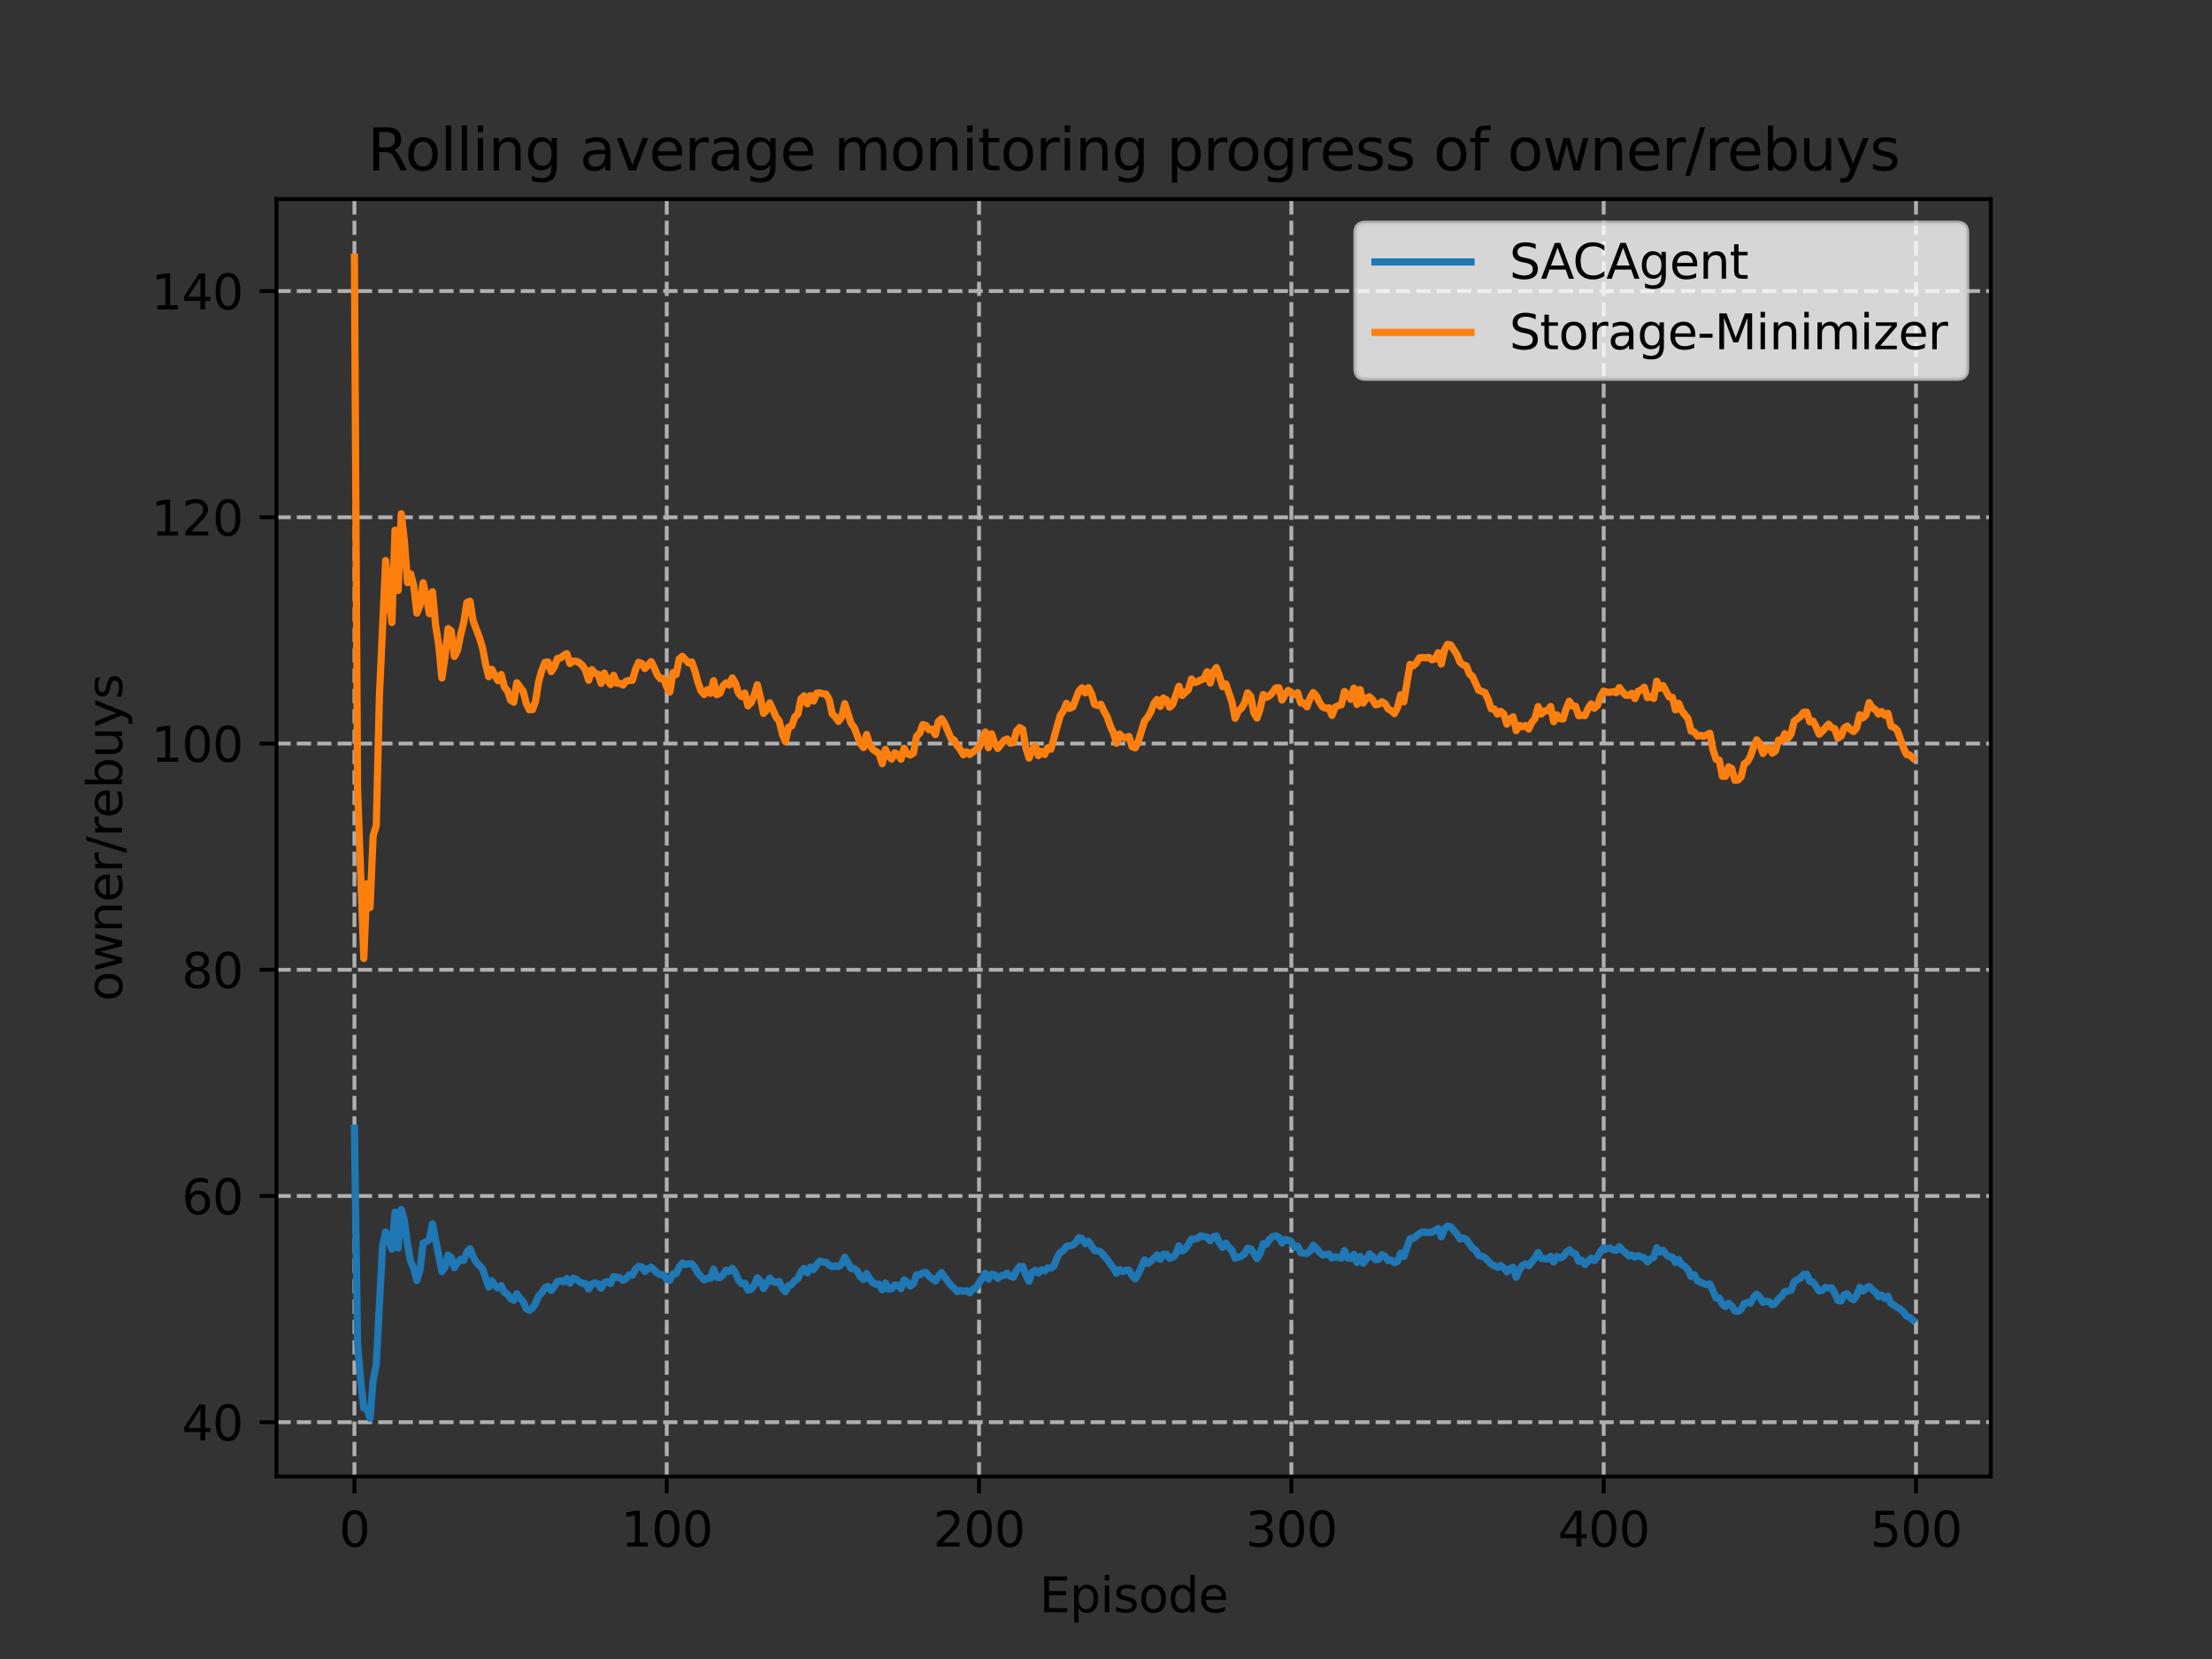 <?xml version="1.0" encoding="utf-8" standalone="no"?>
<!DOCTYPE svg PUBLIC "-//W3C//DTD SVG 1.1//EN"
  "http://www.w3.org/Graphics/SVG/1.1/DTD/svg11.dtd">
<svg xmlns:xlink="http://www.w3.org/1999/xlink" width="460.8pt" height="345.6pt" viewBox="0 0 460.8 345.6" xmlns="http://www.w3.org/2000/svg" version="1.1">
 <rect x="0" y="0" width="460.8" height="345.6" fill="#333333" stroke="none"/>
 <defs>
  <style type="text/css">*{stroke-linejoin: round; stroke-linecap: butt}</style>
 </defs>
 <g id="figure_1">
  <g id="patch_1">
   <path d="M 0 345.6 
L 460.8 345.6 
L 460.8 0 
L 0 0 
L 0 345.6 
z
" style="fill: none"/>
  </g>
  <g id="axes_1">
   <g id="patch_2">
    <path d="M 57.6 307.584 
L 414.72 307.584 
L 414.72 41.472 
L 57.6 41.472 
L 57.6 307.584 
z
" style="fill: none"/>
   </g>
   <g id="matplotlib.axis_1">
    <g id="xtick_1">
     <g id="line2d_1">
      <path d="M 73.833 307.584 
L 73.833 41.472 
" clip-path="url(#pae12421205)" style="fill: none; stroke-dasharray: 2.96,1.28; stroke-dashoffset: 0; stroke: #b0b0b0; stroke-width: 0.8"/>
     </g>
     <g id="line2d_2">
      <defs>
       <path id="m29431ebf49" d="M 0 0 
L 0 3.5 
" style="stroke: #000000; stroke-width: 0.8"/>
      </defs>
      <g>
       <use xlink:href="#m29431ebf49" x="73.833" y="307.584" style="stroke: #000000; stroke-width: 0.8"/>
      </g>
     </g>
     <g id="text_1">
      <!-- 0 -->
      <g transform="translate(70.651 322.182)scale(0.1 -0.1)">
       <defs>
        <path id="DejaVuSans-30" d="M 2034 4250 
Q 1547 4250 1301 3770 
Q 1056 3291 1056 2328 
Q 1056 1369 1301 889 
Q 1547 409 2034 409 
Q 2525 409 2770 889 
Q 3016 1369 3016 2328 
Q 3016 3291 2770 3770 
Q 2525 4250 2034 4250 
z
M 2034 4750 
Q 2819 4750 3233 4129 
Q 3647 3509 3647 2328 
Q 3647 1150 3233 529 
Q 2819 -91 2034 -91 
Q 1250 -91 836 529 
Q 422 1150 422 2328 
Q 422 3509 836 4129 
Q 1250 4750 2034 4750 
z
" transform="scale(0.016)"/>
       </defs>
       <use xlink:href="#DejaVuSans-30"/>
      </g>
     </g>
    </g>
    <g id="xtick_2">
     <g id="line2d_3">
      <path d="M 138.894 307.584 
L 138.894 41.472 
" clip-path="url(#pae12421205)" style="fill: none; stroke-dasharray: 2.96,1.28; stroke-dashoffset: 0; stroke: #b0b0b0; stroke-width: 0.8"/>
     </g>
     <g id="line2d_4">
      <g>
       <use xlink:href="#m29431ebf49" x="138.894" y="307.584" style="stroke: #000000; stroke-width: 0.8"/>
      </g>
     </g>
     <g id="text_2">
      <!-- 100 -->
      <g transform="translate(129.35 322.182)scale(0.1 -0.1)">
       <defs>
        <path id="DejaVuSans-31" d="M 794 531 
L 1825 531 
L 1825 4091 
L 703 3866 
L 703 4441 
L 1819 4666 
L 2450 4666 
L 2450 531 
L 3481 531 
L 3481 0 
L 794 0 
L 794 531 
z
" transform="scale(0.016)"/>
       </defs>
       <use xlink:href="#DejaVuSans-31"/>
       <use xlink:href="#DejaVuSans-30" x="63.623"/>
       <use xlink:href="#DejaVuSans-30" x="127.246"/>
      </g>
     </g>
    </g>
    <g id="xtick_3">
     <g id="line2d_5">
      <path d="M 203.955 307.584 
L 203.955 41.472 
" clip-path="url(#pae12421205)" style="fill: none; stroke-dasharray: 2.96,1.28; stroke-dashoffset: 0; stroke: #b0b0b0; stroke-width: 0.8"/>
     </g>
     <g id="line2d_6">
      <g>
       <use xlink:href="#m29431ebf49" x="203.955" y="307.584" style="stroke: #000000; stroke-width: 0.8"/>
      </g>
     </g>
     <g id="text_3">
      <!-- 200 -->
      <g transform="translate(194.411 322.182)scale(0.1 -0.1)">
       <defs>
        <path id="DejaVuSans-32" d="M 1228 531 
L 3431 531 
L 3431 0 
L 469 0 
L 469 531 
Q 828 903 1448 1529 
Q 2069 2156 2228 2338 
Q 2531 2678 2651 2914 
Q 2772 3150 2772 3378 
Q 2772 3750 2511 3984 
Q 2250 4219 1831 4219 
Q 1534 4219 1204 4116 
Q 875 4013 500 3803 
L 500 4441 
Q 881 4594 1212 4672 
Q 1544 4750 1819 4750 
Q 2544 4750 2975 4387 
Q 3406 4025 3406 3419 
Q 3406 3131 3298 2873 
Q 3191 2616 2906 2266 
Q 2828 2175 2409 1742 
Q 1991 1309 1228 531 
z
" transform="scale(0.016)"/>
       </defs>
       <use xlink:href="#DejaVuSans-32"/>
       <use xlink:href="#DejaVuSans-30" x="63.623"/>
       <use xlink:href="#DejaVuSans-30" x="127.246"/>
      </g>
     </g>
    </g>
    <g id="xtick_4">
     <g id="line2d_7">
      <path d="M 269.016 307.584 
L 269.016 41.472 
" clip-path="url(#pae12421205)" style="fill: none; stroke-dasharray: 2.96,1.28; stroke-dashoffset: 0; stroke: #b0b0b0; stroke-width: 0.8"/>
     </g>
     <g id="line2d_8">
      <g>
       <use xlink:href="#m29431ebf49" x="269.016" y="307.584" style="stroke: #000000; stroke-width: 0.8"/>
      </g>
     </g>
     <g id="text_4">
      <!-- 300 -->
      <g transform="translate(259.472 322.182)scale(0.1 -0.1)">
       <defs>
        <path id="DejaVuSans-33" d="M 2597 2516 
Q 3050 2419 3304 2112 
Q 3559 1806 3559 1356 
Q 3559 666 3084 287 
Q 2609 -91 1734 -91 
Q 1441 -91 1130 -33 
Q 819 25 488 141 
L 488 750 
Q 750 597 1062 519 
Q 1375 441 1716 441 
Q 2309 441 2620 675 
Q 2931 909 2931 1356 
Q 2931 1769 2642 2001 
Q 2353 2234 1838 2234 
L 1294 2234 
L 1294 2753 
L 1863 2753 
Q 2328 2753 2575 2939 
Q 2822 3125 2822 3475 
Q 2822 3834 2567 4026 
Q 2313 4219 1838 4219 
Q 1578 4219 1281 4162 
Q 984 4106 628 3988 
L 628 4550 
Q 988 4650 1302 4700 
Q 1616 4750 1894 4750 
Q 2613 4750 3031 4423 
Q 3450 4097 3450 3541 
Q 3450 3153 3228 2886 
Q 3006 2619 2597 2516 
z
" transform="scale(0.016)"/>
       </defs>
       <use xlink:href="#DejaVuSans-33"/>
       <use xlink:href="#DejaVuSans-30" x="63.623"/>
       <use xlink:href="#DejaVuSans-30" x="127.246"/>
      </g>
     </g>
    </g>
    <g id="xtick_5">
     <g id="line2d_9">
      <path d="M 334.077 307.584 
L 334.077 41.472 
" clip-path="url(#pae12421205)" style="fill: none; stroke-dasharray: 2.96,1.28; stroke-dashoffset: 0; stroke: #b0b0b0; stroke-width: 0.8"/>
     </g>
     <g id="line2d_10">
      <g>
       <use xlink:href="#m29431ebf49" x="334.077" y="307.584" style="stroke: #000000; stroke-width: 0.8"/>
      </g>
     </g>
     <g id="text_5">
      <!-- 400 -->
      <g transform="translate(324.533 322.182)scale(0.1 -0.1)">
       <defs>
        <path id="DejaVuSans-34" d="M 2419 4116 
L 825 1625 
L 2419 1625 
L 2419 4116 
z
M 2253 4666 
L 3047 4666 
L 3047 1625 
L 3713 1625 
L 3713 1100 
L 3047 1100 
L 3047 0 
L 2419 0 
L 2419 1100 
L 313 1100 
L 313 1709 
L 2253 4666 
z
" transform="scale(0.016)"/>
       </defs>
       <use xlink:href="#DejaVuSans-34"/>
       <use xlink:href="#DejaVuSans-30" x="63.623"/>
       <use xlink:href="#DejaVuSans-30" x="127.246"/>
      </g>
     </g>
    </g>
    <g id="xtick_6">
     <g id="line2d_11">
      <path d="M 399.138 307.584 
L 399.138 41.472 
" clip-path="url(#pae12421205)" style="fill: none; stroke-dasharray: 2.96,1.28; stroke-dashoffset: 0; stroke: #b0b0b0; stroke-width: 0.8"/>
     </g>
     <g id="line2d_12">
      <g>
       <use xlink:href="#m29431ebf49" x="399.138" y="307.584" style="stroke: #000000; stroke-width: 0.8"/>
      </g>
     </g>
     <g id="text_6">
      <!-- 500 -->
      <g transform="translate(389.594 322.182)scale(0.1 -0.1)">
       <defs>
        <path id="DejaVuSans-35" d="M 691 4666 
L 3169 4666 
L 3169 4134 
L 1269 4134 
L 1269 2991 
Q 1406 3038 1543 3061 
Q 1681 3084 1819 3084 
Q 2600 3084 3056 2656 
Q 3513 2228 3513 1497 
Q 3513 744 3044 326 
Q 2575 -91 1722 -91 
Q 1428 -91 1123 -41 
Q 819 9 494 109 
L 494 744 
Q 775 591 1075 516 
Q 1375 441 1709 441 
Q 2250 441 2565 725 
Q 2881 1009 2881 1497 
Q 2881 1984 2565 2268 
Q 2250 2553 1709 2553 
Q 1456 2553 1204 2497 
Q 953 2441 691 2322 
L 691 4666 
z
" transform="scale(0.016)"/>
       </defs>
       <use xlink:href="#DejaVuSans-35"/>
       <use xlink:href="#DejaVuSans-30" x="63.623"/>
       <use xlink:href="#DejaVuSans-30" x="127.246"/>
      </g>
     </g>
    </g>
    <g id="text_7">
     <!-- Episode -->
     <g transform="translate(216.523 335.861)scale(0.1 -0.1)">
      <defs>
       <path id="DejaVuSans-45" d="M 628 4666 
L 3578 4666 
L 3578 4134 
L 1259 4134 
L 1259 2753 
L 3481 2753 
L 3481 2222 
L 1259 2222 
L 1259 531 
L 3634 531 
L 3634 0 
L 628 0 
L 628 4666 
z
" transform="scale(0.016)"/>
       <path id="DejaVuSans-70" d="M 1159 525 
L 1159 -1331 
L 581 -1331 
L 581 3500 
L 1159 3500 
L 1159 2969 
Q 1341 3281 1617 3432 
Q 1894 3584 2278 3584 
Q 2916 3584 3314 3078 
Q 3713 2572 3713 1747 
Q 3713 922 3314 415 
Q 2916 -91 2278 -91 
Q 1894 -91 1617 61 
Q 1341 213 1159 525 
z
M 3116 1747 
Q 3116 2381 2855 2742 
Q 2594 3103 2138 3103 
Q 1681 3103 1420 2742 
Q 1159 2381 1159 1747 
Q 1159 1113 1420 752 
Q 1681 391 2138 391 
Q 2594 391 2855 752 
Q 3116 1113 3116 1747 
z
" transform="scale(0.016)"/>
       <path id="DejaVuSans-69" d="M 603 3500 
L 1178 3500 
L 1178 0 
L 603 0 
L 603 3500 
z
M 603 4863 
L 1178 4863 
L 1178 4134 
L 603 4134 
L 603 4863 
z
" transform="scale(0.016)"/>
       <path id="DejaVuSans-73" d="M 2834 3397 
L 2834 2853 
Q 2591 2978 2328 3040 
Q 2066 3103 1784 3103 
Q 1356 3103 1142 2972 
Q 928 2841 928 2578 
Q 928 2378 1081 2264 
Q 1234 2150 1697 2047 
L 1894 2003 
Q 2506 1872 2764 1633 
Q 3022 1394 3022 966 
Q 3022 478 2636 193 
Q 2250 -91 1575 -91 
Q 1294 -91 989 -36 
Q 684 19 347 128 
L 347 722 
Q 666 556 975 473 
Q 1284 391 1588 391 
Q 1994 391 2212 530 
Q 2431 669 2431 922 
Q 2431 1156 2273 1281 
Q 2116 1406 1581 1522 
L 1381 1569 
Q 847 1681 609 1914 
Q 372 2147 372 2553 
Q 372 3047 722 3315 
Q 1072 3584 1716 3584 
Q 2034 3584 2315 3537 
Q 2597 3491 2834 3397 
z
" transform="scale(0.016)"/>
       <path id="DejaVuSans-6f" d="M 1959 3097 
Q 1497 3097 1228 2736 
Q 959 2375 959 1747 
Q 959 1119 1226 758 
Q 1494 397 1959 397 
Q 2419 397 2687 759 
Q 2956 1122 2956 1747 
Q 2956 2369 2687 2733 
Q 2419 3097 1959 3097 
z
M 1959 3584 
Q 2709 3584 3137 3096 
Q 3566 2609 3566 1747 
Q 3566 888 3137 398 
Q 2709 -91 1959 -91 
Q 1206 -91 779 398 
Q 353 888 353 1747 
Q 353 2609 779 3096 
Q 1206 3584 1959 3584 
z
" transform="scale(0.016)"/>
       <path id="DejaVuSans-64" d="M 2906 2969 
L 2906 4863 
L 3481 4863 
L 3481 0 
L 2906 0 
L 2906 525 
Q 2725 213 2448 61 
Q 2172 -91 1784 -91 
Q 1150 -91 751 415 
Q 353 922 353 1747 
Q 353 2572 751 3078 
Q 1150 3584 1784 3584 
Q 2172 3584 2448 3432 
Q 2725 3281 2906 2969 
z
M 947 1747 
Q 947 1113 1208 752 
Q 1469 391 1925 391 
Q 2381 391 2643 752 
Q 2906 1113 2906 1747 
Q 2906 2381 2643 2742 
Q 2381 3103 1925 3103 
Q 1469 3103 1208 2742 
Q 947 2381 947 1747 
z
" transform="scale(0.016)"/>
       <path id="DejaVuSans-65" d="M 3597 1894 
L 3597 1613 
L 953 1613 
Q 991 1019 1311 708 
Q 1631 397 2203 397 
Q 2534 397 2845 478 
Q 3156 559 3463 722 
L 3463 178 
Q 3153 47 2828 -22 
Q 2503 -91 2169 -91 
Q 1331 -91 842 396 
Q 353 884 353 1716 
Q 353 2575 817 3079 
Q 1281 3584 2069 3584 
Q 2775 3584 3186 3129 
Q 3597 2675 3597 1894 
z
M 3022 2063 
Q 3016 2534 2758 2815 
Q 2500 3097 2075 3097 
Q 1594 3097 1305 2825 
Q 1016 2553 972 2059 
L 3022 2063 
z
" transform="scale(0.016)"/>
      </defs>
      <use xlink:href="#DejaVuSans-45"/>
      <use xlink:href="#DejaVuSans-70" x="63.184"/>
      <use xlink:href="#DejaVuSans-69" x="126.66"/>
      <use xlink:href="#DejaVuSans-73" x="154.443"/>
      <use xlink:href="#DejaVuSans-6f" x="206.543"/>
      <use xlink:href="#DejaVuSans-64" x="267.725"/>
      <use xlink:href="#DejaVuSans-65" x="331.201"/>
     </g>
    </g>
   </g>
   <g id="matplotlib.axis_2">
    <g id="ytick_1">
     <g id="line2d_13">
      <path d="M 57.6 296.273 
L 414.72 296.273 
" clip-path="url(#pae12421205)" style="fill: none; stroke-dasharray: 2.96,1.28; stroke-dashoffset: 0; stroke: #b0b0b0; stroke-width: 0.8"/>
     </g>
     <g id="line2d_14">
      <defs>
       <path id="me364cc439b" d="M 0 0 
L -3.5 0 
" style="stroke: #000000; stroke-width: 0.8"/>
      </defs>
      <g>
       <use xlink:href="#me364cc439b" x="57.6" y="296.273" style="stroke: #000000; stroke-width: 0.8"/>
      </g>
     </g>
     <g id="text_8">
      <!-- 40 -->
      <g transform="translate(37.875 300.073)scale(0.1 -0.1)">
       <use xlink:href="#DejaVuSans-34"/>
       <use xlink:href="#DejaVuSans-30" x="63.623"/>
      </g>
     </g>
    </g>
    <g id="ytick_2">
     <g id="line2d_15">
      <path d="M 57.6 249.146 
L 414.72 249.146 
" clip-path="url(#pae12421205)" style="fill: none; stroke-dasharray: 2.96,1.28; stroke-dashoffset: 0; stroke: #b0b0b0; stroke-width: 0.8"/>
     </g>
     <g id="line2d_16">
      <g>
       <use xlink:href="#me364cc439b" x="57.6" y="249.146" style="stroke: #000000; stroke-width: 0.8"/>
      </g>
     </g>
     <g id="text_9">
      <!-- 60 -->
      <g transform="translate(37.875 252.945)scale(0.1 -0.1)">
       <defs>
        <path id="DejaVuSans-36" d="M 2113 2584 
Q 1688 2584 1439 2293 
Q 1191 2003 1191 1497 
Q 1191 994 1439 701 
Q 1688 409 2113 409 
Q 2538 409 2786 701 
Q 3034 994 3034 1497 
Q 3034 2003 2786 2293 
Q 2538 2584 2113 2584 
z
M 3366 4563 
L 3366 3988 
Q 3128 4100 2886 4159 
Q 2644 4219 2406 4219 
Q 1781 4219 1451 3797 
Q 1122 3375 1075 2522 
Q 1259 2794 1537 2939 
Q 1816 3084 2150 3084 
Q 2853 3084 3261 2657 
Q 3669 2231 3669 1497 
Q 3669 778 3244 343 
Q 2819 -91 2113 -91 
Q 1303 -91 875 529 
Q 447 1150 447 2328 
Q 447 3434 972 4092 
Q 1497 4750 2381 4750 
Q 2619 4750 2861 4703 
Q 3103 4656 3366 4563 
z
" transform="scale(0.016)"/>
       </defs>
       <use xlink:href="#DejaVuSans-36"/>
       <use xlink:href="#DejaVuSans-30" x="63.623"/>
      </g>
     </g>
    </g>
    <g id="ytick_3">
     <g id="line2d_17">
      <path d="M 57.6 202.019 
L 414.72 202.019 
" clip-path="url(#pae12421205)" style="fill: none; stroke-dasharray: 2.96,1.28; stroke-dashoffset: 0; stroke: #b0b0b0; stroke-width: 0.8"/>
     </g>
     <g id="line2d_18">
      <g>
       <use xlink:href="#me364cc439b" x="57.6" y="202.019" style="stroke: #000000; stroke-width: 0.8"/>
      </g>
     </g>
     <g id="text_10">
      <!-- 80 -->
      <g transform="translate(37.875 205.818)scale(0.1 -0.1)">
       <defs>
        <path id="DejaVuSans-38" d="M 2034 2216 
Q 1584 2216 1326 1975 
Q 1069 1734 1069 1313 
Q 1069 891 1326 650 
Q 1584 409 2034 409 
Q 2484 409 2743 651 
Q 3003 894 3003 1313 
Q 3003 1734 2745 1975 
Q 2488 2216 2034 2216 
z
M 1403 2484 
Q 997 2584 770 2862 
Q 544 3141 544 3541 
Q 544 4100 942 4425 
Q 1341 4750 2034 4750 
Q 2731 4750 3128 4425 
Q 3525 4100 3525 3541 
Q 3525 3141 3298 2862 
Q 3072 2584 2669 2484 
Q 3125 2378 3379 2068 
Q 3634 1759 3634 1313 
Q 3634 634 3220 271 
Q 2806 -91 2034 -91 
Q 1263 -91 848 271 
Q 434 634 434 1313 
Q 434 1759 690 2068 
Q 947 2378 1403 2484 
z
M 1172 3481 
Q 1172 3119 1398 2916 
Q 1625 2713 2034 2713 
Q 2441 2713 2670 2916 
Q 2900 3119 2900 3481 
Q 2900 3844 2670 4047 
Q 2441 4250 2034 4250 
Q 1625 4250 1398 4047 
Q 1172 3844 1172 3481 
z
" transform="scale(0.016)"/>
       </defs>
       <use xlink:href="#DejaVuSans-38"/>
       <use xlink:href="#DejaVuSans-30" x="63.623"/>
      </g>
     </g>
    </g>
    <g id="ytick_4">
     <g id="line2d_19">
      <path d="M 57.6 154.892 
L 414.72 154.892 
" clip-path="url(#pae12421205)" style="fill: none; stroke-dasharray: 2.96,1.28; stroke-dashoffset: 0; stroke: #b0b0b0; stroke-width: 0.8"/>
     </g>
     <g id="line2d_20">
      <g>
       <use xlink:href="#me364cc439b" x="57.6" y="154.892" style="stroke: #000000; stroke-width: 0.8"/>
      </g>
     </g>
     <g id="text_11">
      <!-- 100 -->
      <g transform="translate(31.512 158.691)scale(0.1 -0.1)">
       <use xlink:href="#DejaVuSans-31"/>
       <use xlink:href="#DejaVuSans-30" x="63.623"/>
       <use xlink:href="#DejaVuSans-30" x="127.246"/>
      </g>
     </g>
    </g>
    <g id="ytick_5">
     <g id="line2d_21">
      <path d="M 57.6 107.764 
L 414.72 107.764 
" clip-path="url(#pae12421205)" style="fill: none; stroke-dasharray: 2.96,1.28; stroke-dashoffset: 0; stroke: #b0b0b0; stroke-width: 0.8"/>
     </g>
     <g id="line2d_22">
      <g>
       <use xlink:href="#me364cc439b" x="57.6" y="107.764" style="stroke: #000000; stroke-width: 0.8"/>
      </g>
     </g>
     <g id="text_12">
      <!-- 120 -->
      <g transform="translate(31.512 111.564)scale(0.1 -0.1)">
       <use xlink:href="#DejaVuSans-31"/>
       <use xlink:href="#DejaVuSans-32" x="63.623"/>
       <use xlink:href="#DejaVuSans-30" x="127.246"/>
      </g>
     </g>
    </g>
    <g id="ytick_6">
     <g id="line2d_23">
      <path d="M 57.6 60.637 
L 414.72 60.637 
" clip-path="url(#pae12421205)" style="fill: none; stroke-dasharray: 2.96,1.28; stroke-dashoffset: 0; stroke: #b0b0b0; stroke-width: 0.8"/>
     </g>
     <g id="line2d_24">
      <g>
       <use xlink:href="#me364cc439b" x="57.6" y="60.637" style="stroke: #000000; stroke-width: 0.8"/>
      </g>
     </g>
     <g id="text_13">
      <!-- 140 -->
      <g transform="translate(31.512 64.436)scale(0.1 -0.1)">
       <use xlink:href="#DejaVuSans-31"/>
       <use xlink:href="#DejaVuSans-34" x="63.623"/>
       <use xlink:href="#DejaVuSans-30" x="127.246"/>
      </g>
     </g>
    </g>
    <g id="text_14">
     <!-- owner/rebuys -->
     <g transform="translate(25.433 208.588)rotate(-90)scale(0.1 -0.1)">
      <defs>
       <path id="DejaVuSans-77" d="M 269 3500 
L 844 3500 
L 1563 769 
L 2278 3500 
L 2956 3500 
L 3675 769 
L 4391 3500 
L 4966 3500 
L 4050 0 
L 3372 0 
L 2619 2869 
L 1863 0 
L 1184 0 
L 269 3500 
z
" transform="scale(0.016)"/>
       <path id="DejaVuSans-6e" d="M 3513 2113 
L 3513 0 
L 2938 0 
L 2938 2094 
Q 2938 2591 2744 2837 
Q 2550 3084 2163 3084 
Q 1697 3084 1428 2787 
Q 1159 2491 1159 1978 
L 1159 0 
L 581 0 
L 581 3500 
L 1159 3500 
L 1159 2956 
Q 1366 3272 1645 3428 
Q 1925 3584 2291 3584 
Q 2894 3584 3203 3211 
Q 3513 2838 3513 2113 
z
" transform="scale(0.016)"/>
       <path id="DejaVuSans-72" d="M 2631 2963 
Q 2534 3019 2420 3045 
Q 2306 3072 2169 3072 
Q 1681 3072 1420 2755 
Q 1159 2438 1159 1844 
L 1159 0 
L 581 0 
L 581 3500 
L 1159 3500 
L 1159 2956 
Q 1341 3275 1631 3429 
Q 1922 3584 2338 3584 
Q 2397 3584 2469 3576 
Q 2541 3569 2628 3553 
L 2631 2963 
z
" transform="scale(0.016)"/>
       <path id="DejaVuSans-2f" d="M 1625 4666 
L 2156 4666 
L 531 -594 
L 0 -594 
L 1625 4666 
z
" transform="scale(0.016)"/>
       <path id="DejaVuSans-62" d="M 3116 1747 
Q 3116 2381 2855 2742 
Q 2594 3103 2138 3103 
Q 1681 3103 1420 2742 
Q 1159 2381 1159 1747 
Q 1159 1113 1420 752 
Q 1681 391 2138 391 
Q 2594 391 2855 752 
Q 3116 1113 3116 1747 
z
M 1159 2969 
Q 1341 3281 1617 3432 
Q 1894 3584 2278 3584 
Q 2916 3584 3314 3078 
Q 3713 2572 3713 1747 
Q 3713 922 3314 415 
Q 2916 -91 2278 -91 
Q 1894 -91 1617 61 
Q 1341 213 1159 525 
L 1159 0 
L 581 0 
L 581 4863 
L 1159 4863 
L 1159 2969 
z
" transform="scale(0.016)"/>
       <path id="DejaVuSans-75" d="M 544 1381 
L 544 3500 
L 1119 3500 
L 1119 1403 
Q 1119 906 1312 657 
Q 1506 409 1894 409 
Q 2359 409 2629 706 
Q 2900 1003 2900 1516 
L 2900 3500 
L 3475 3500 
L 3475 0 
L 2900 0 
L 2900 538 
Q 2691 219 2414 64 
Q 2138 -91 1772 -91 
Q 1169 -91 856 284 
Q 544 659 544 1381 
z
M 1991 3584 
L 1991 3584 
z
" transform="scale(0.016)"/>
       <path id="DejaVuSans-79" d="M 2059 -325 
Q 1816 -950 1584 -1140 
Q 1353 -1331 966 -1331 
L 506 -1331 
L 506 -850 
L 844 -850 
Q 1081 -850 1212 -737 
Q 1344 -625 1503 -206 
L 1606 56 
L 191 3500 
L 800 3500 
L 1894 763 
L 2988 3500 
L 3597 3500 
L 2059 -325 
z
" transform="scale(0.016)"/>
      </defs>
      <use xlink:href="#DejaVuSans-6f"/>
      <use xlink:href="#DejaVuSans-77" x="61.182"/>
      <use xlink:href="#DejaVuSans-6e" x="142.969"/>
      <use xlink:href="#DejaVuSans-65" x="206.348"/>
      <use xlink:href="#DejaVuSans-72" x="267.871"/>
      <use xlink:href="#DejaVuSans-2f" x="308.984"/>
      <use xlink:href="#DejaVuSans-72" x="342.676"/>
      <use xlink:href="#DejaVuSans-65" x="381.539"/>
      <use xlink:href="#DejaVuSans-62" x="443.062"/>
      <use xlink:href="#DejaVuSans-75" x="506.539"/>
      <use xlink:href="#DejaVuSans-79" x="569.918"/>
      <use xlink:href="#DejaVuSans-73" x="629.098"/>
     </g>
    </g>
   </g>
   <g id="line2d_25">
    <path d="M 73.833 235.008 
L 74.483 279.779 
L 75.134 287.633 
L 75.785 293.328 
L 76.435 293.446 
L 77.086 295.488 
L 77.736 287.521 
L 78.387 284.197 
L 79.688 259.514 
L 80.339 256.644 
L 81.64 260.203 
L 82.291 252.512 
L 82.941 259.985 
L 83.592 251.944 
L 84.242 254.275 
L 84.893 259.226 
L 85.544 262.788 
L 86.194 264.227 
L 86.845 266.763 
L 87.496 264.463 
L 88.146 258.981 
L 88.797 258.67 
L 89.447 258.195 
L 90.098 254.946 
L 92.05 264.909 
L 92.7 263.991 
L 93.351 261.46 
L 94.002 261.959 
L 94.652 264.07 
L 95.303 263.076 
L 95.953 262.342 
L 96.604 262.564 
L 97.255 260.864 
L 97.905 260.122 
L 98.556 261.774 
L 99.207 262.931 
L 100.508 264.294 
L 101.809 268.104 
L 102.46 266.793 
L 103.11 267.792 
L 103.761 268.348 
L 104.411 267.801 
L 105.062 269.247 
L 105.713 269.599 
L 106.363 270.492 
L 107.014 270.897 
L 107.664 269.509 
L 108.315 270.441 
L 108.966 271.125 
L 109.616 272.584 
L 110.267 272.958 
L 110.918 272.507 
L 111.568 271.512 
L 112.219 269.921 
L 112.869 269.349 
L 113.52 268.263 
L 114.171 267.96 
L 114.821 268.807 
L 115.472 268.033 
L 116.122 266.962 
L 116.773 266.836 
L 117.424 267.027 
L 118.074 266.358 
L 118.725 267.324 
L 119.375 266.271 
L 120.026 266.492 
L 120.677 266.996 
L 121.327 267.36 
L 121.978 267.4 
L 122.629 268.524 
L 123.279 267.507 
L 123.93 267.242 
L 124.58 267.43 
L 125.231 268.38 
L 125.882 267.183 
L 126.532 266.963 
L 127.183 267.373 
L 127.833 265.949 
L 129.135 266.216 
L 129.785 266.697 
L 130.436 266.31 
L 131.086 265.561 
L 131.737 265.667 
L 132.388 264.346 
L 133.038 263.822 
L 133.689 263.918 
L 134.339 264.864 
L 134.99 264.277 
L 135.641 263.972 
L 136.942 265.208 
L 137.593 265.546 
L 138.243 265.57 
L 138.894 266.527 
L 139.544 266.691 
L 140.195 265.384 
L 140.846 265.314 
L 141.496 263.938 
L 142.147 263.121 
L 142.797 263.424 
L 143.448 263.284 
L 144.099 263.261 
L 144.749 264.031 
L 145.4 265.244 
L 146.701 266.621 
L 147.352 266.294 
L 148.002 266.294 
L 148.653 264.381 
L 149.304 266.061 
L 149.954 266.177 
L 150.605 265.617 
L 151.255 264.591 
L 151.906 264.871 
L 152.557 264.218 
L 153.207 265.127 
L 153.858 266.714 
L 154.508 267.414 
L 155.159 267.297 
L 155.81 268.767 
L 156.46 268.557 
L 157.111 267.74 
L 157.761 266.177 
L 158.412 266.877 
L 159.063 268.394 
L 160.364 266.271 
L 161.015 266.994 
L 161.665 267.181 
L 162.316 266.947 
L 162.966 268.3 
L 163.617 269.094 
L 164.268 267.834 
L 164.918 267.6 
L 165.569 266.737 
L 166.219 266.411 
L 166.87 264.894 
L 167.521 264.241 
L 168.171 265.151 
L 168.822 263.961 
L 169.472 264.474 
L 170.123 263.448 
L 170.774 262.724 
L 171.424 262.911 
L 172.075 262.958 
L 172.725 263.541 
L 173.376 263.868 
L 174.027 263.704 
L 174.677 263.821 
L 175.328 263.308 
L 175.979 261.908 
L 176.629 262.958 
L 177.28 264.241 
L 177.93 264.288 
L 178.581 264.778 
L 179.232 265.991 
L 179.882 266.527 
L 180.533 265.291 
L 181.183 266.434 
L 181.834 267.227 
L 182.485 267.53 
L 183.135 267.507 
L 183.786 268.697 
L 184.436 267.251 
L 185.087 268.557 
L 185.738 268.464 
L 186.388 267.694 
L 187.039 267.717 
L 187.69 268.44 
L 188.34 266.621 
L 188.991 267.111 
L 189.641 267.904 
L 190.292 267.414 
L 190.943 265.571 
L 191.593 265.594 
L 192.244 265.127 
L 192.894 265.081 
L 193.545 265.874 
L 194.846 266.854 
L 195.497 265.874 
L 196.147 265.104 
L 198.099 267.787 
L 198.75 268.324 
L 199.401 269.07 
L 200.051 268.814 
L 200.702 269 
L 201.352 268.884 
L 202.003 269.35 
L 202.654 268.557 
L 203.304 268.277 
L 205.256 265.244 
L 205.907 266.457 
L 206.557 265.454 
L 207.208 265.571 
L 207.858 266.294 
L 208.509 265.781 
L 209.16 265.664 
L 209.81 265.244 
L 210.461 265.851 
L 211.112 266.084 
L 211.762 264.684 
L 212.413 263.821 
L 213.063 263.821 
L 213.714 265.641 
L 214.365 266.924 
L 215.015 265.081 
L 215.666 264.638 
L 216.316 265.197 
L 216.967 264.498 
L 217.618 264.754 
L 218.268 264.124 
L 218.919 264.171 
L 219.569 263.728 
L 220.22 261.978 
L 220.871 260.928 
L 221.521 260.461 
L 222.172 259.622 
L 223.473 259.388 
L 224.124 258.828 
L 224.774 257.825 
L 225.425 258.082 
L 226.076 259.085 
L 226.726 258.572 
L 228.027 260.531 
L 228.678 260.555 
L 229.329 260.811 
L 230.63 262.374 
L 231.931 264.148 
L 232.582 265.244 
L 233.232 264.474 
L 233.883 264.917 
L 234.533 264.638 
L 235.184 264.591 
L 235.835 265.757 
L 236.485 266.411 
L 237.136 265.384 
L 238.437 262.468 
L 239.088 263.191 
L 239.738 262.748 
L 241.04 261.441 
L 241.69 262.328 
L 242.341 261.278 
L 242.991 261.278 
L 243.642 262.141 
L 244.293 261.931 
L 244.943 261.231 
L 245.594 259.552 
L 246.244 260.601 
L 246.895 260.158 
L 247.546 259.272 
L 248.196 258.128 
L 248.847 258.175 
L 249.498 257.965 
L 250.148 257.475 
L 251.449 257.732 
L 252.1 258.455 
L 252.751 257.638 
L 253.401 257.475 
L 254.052 258.968 
L 254.702 259.831 
L 255.353 258.968 
L 256.004 259.831 
L 256.654 260.485 
L 257.305 262.118 
L 258.606 261.698 
L 259.257 261.185 
L 259.907 260.041 
L 260.558 260.181 
L 261.208 261.068 
L 261.859 262.211 
L 262.51 261.091 
L 263.16 259.062 
L 263.811 259.202 
L 264.462 258.175 
L 265.112 257.615 
L 265.763 257.428 
L 266.413 257.732 
L 267.064 258.922 
L 267.715 258.198 
L 268.365 258.362 
L 269.016 258.735 
L 269.666 259.855 
L 270.317 259.598 
L 270.968 260.975 
L 272.269 261.115 
L 272.919 260.601 
L 273.57 259.412 
L 274.221 260.018 
L 274.871 260.881 
L 275.522 261.441 
L 276.823 261.255 
L 277.474 262.071 
L 278.124 261.815 
L 279.426 262.095 
L 280.076 260.508 
L 280.727 262.071 
L 281.377 262.141 
L 282.028 261.301 
L 282.679 262.981 
L 283.329 261.721 
L 283.98 263.144 
L 284.63 262.328 
L 285.281 261.208 
L 285.932 261.745 
L 286.582 262.444 
L 287.233 262.351 
L 287.884 261.395 
L 288.534 261.675 
L 289.185 262.608 
L 289.835 262.514 
L 290.486 263.051 
L 291.137 262.771 
L 291.787 261.021 
L 292.438 261.745 
L 293.739 258.058 
L 294.39 257.988 
L 295.691 256.962 
L 296.341 256.589 
L 296.992 256.752 
L 298.293 256.705 
L 299.595 255.912 
L 300.245 257.638 
L 300.896 256.029 
L 301.546 255.399 
L 302.197 255.562 
L 303.498 257.055 
L 304.149 258.105 
L 304.799 257.895 
L 305.45 258.222 
L 306.751 260.018 
L 307.402 260.438 
L 308.052 261.558 
L 308.703 261.675 
L 309.354 261.978 
L 310.655 263.354 
L 311.956 264.008 
L 312.607 263.634 
L 313.257 264.124 
L 313.908 264.964 
L 314.559 264.311 
L 315.209 263.984 
L 315.86 266.084 
L 316.51 264.568 
L 317.161 263.611 
L 317.812 263.261 
L 318.462 263.658 
L 319.763 262.071 
L 320.414 260.928 
L 321.065 262.141 
L 322.366 262.281 
L 323.016 261.721 
L 323.667 262.888 
L 324.318 261.768 
L 324.968 262.048 
L 325.619 261.791 
L 326.27 260.905 
L 326.92 260.368 
L 327.571 260.998 
L 328.221 261.208 
L 328.872 262.748 
L 329.523 262.538 
L 330.173 263.424 
L 331.474 262.095 
L 332.125 262.631 
L 332.776 261.861 
L 333.426 260.648 
L 334.077 259.925 
L 334.727 260.158 
L 335.378 259.971 
L 336.029 260.368 
L 336.679 260.485 
L 337.33 259.691 
L 337.981 260.461 
L 338.631 260.928 
L 339.282 261.628 
L 339.932 261.441 
L 340.583 261.885 
L 341.234 261.558 
L 342.535 262.048 
L 343.185 262.888 
L 343.836 262.258 
L 344.487 261.978 
L 345.137 259.925 
L 345.788 260.788 
L 346.438 260.438 
L 347.089 261.348 
L 347.74 261.791 
L 348.39 261.885 
L 349.041 263.004 
L 349.691 262.374 
L 350.342 263.471 
L 350.993 263.798 
L 351.643 264.544 
L 352.294 265.921 
L 352.945 265.524 
L 353.595 266.831 
L 354.896 267.391 
L 355.547 267.6 
L 356.198 267.484 
L 357.499 270.377 
L 358.149 270.4 
L 358.8 271.707 
L 359.451 272.173 
L 360.101 271.473 
L 360.752 272.057 
L 361.402 273.06 
L 362.053 273.176 
L 362.704 272.756 
L 363.354 271.567 
L 364.005 271.357 
L 364.656 271.45 
L 365.306 270.26 
L 365.957 269.584 
L 366.607 270.237 
L 367.258 271.31 
L 367.909 271.077 
L 368.559 271.17 
L 369.21 271.8 
L 369.86 271.473 
L 370.511 270.563 
L 371.162 270.027 
L 371.812 269.07 
L 372.463 268.977 
L 373.113 268.767 
L 373.764 266.994 
L 375.065 266.247 
L 375.716 265.477 
L 376.367 265.431 
L 377.017 266.901 
L 377.668 267.041 
L 378.969 268.93 
L 379.62 268.767 
L 380.27 268.16 
L 380.921 268.324 
L 381.571 268.277 
L 382.222 269.397 
L 382.873 270.89 
L 383.523 271.03 
L 384.174 269.677 
L 384.824 269.514 
L 385.475 270.377 
L 386.126 270.773 
L 386.776 269.864 
L 387.427 268.16 
L 388.078 268.954 
L 388.728 268.347 
L 389.379 267.997 
L 390.029 268.674 
L 390.68 269.117 
L 391.331 270.143 
L 391.981 269.77 
L 392.632 270.493 
L 393.282 270.003 
L 393.933 271.52 
L 395.234 272.337 
L 395.885 272.733 
L 396.535 273.316 
L 397.186 274.18 
L 397.837 274.436 
L 398.487 275.02 
L 398.487 275.02 
" clip-path="url(#pae12421205)" style="fill: none; stroke: #1f77b4; stroke-width: 1.5; stroke-linecap: square"/>
   </g>
   <g id="line2d_26">
    <path d="M 73.833 53.568 
L 74.483 164.317 
L 75.785 199.663 
L 76.435 184.111 
L 77.086 189.059 
L 77.736 174.079 
L 78.387 171.975 
L 79.038 144.943 
L 80.339 116.761 
L 80.989 123.866 
L 81.64 129.697 
L 82.291 110.457 
L 82.941 123.002 
L 83.592 107.028 
L 84.242 112.754 
L 84.893 121.379 
L 85.544 119.546 
L 86.194 122.02 
L 86.845 127.737 
L 87.496 126.08 
L 88.146 121.39 
L 88.797 124.259 
L 89.447 127.841 
L 90.098 123.262 
L 90.749 130.281 
L 91.399 134.442 
L 92.05 141.241 
L 92.7 136.905 
L 93.351 130.948 
L 94.002 131.475 
L 94.652 136.755 
L 95.303 135.486 
L 95.953 132.271 
L 96.604 129.692 
L 97.255 125.533 
L 97.905 125.251 
L 98.556 129.334 
L 99.857 132.765 
L 100.508 134.863 
L 101.158 138.342 
L 101.809 140.968 
L 102.46 139.444 
L 103.11 140.753 
L 103.761 141.806 
L 104.411 140.508 
L 105.062 143.11 
L 105.713 143.911 
L 106.363 145.836 
L 107.014 146.282 
L 107.664 142.221 
L 108.966 143.967 
L 109.616 146.476 
L 110.267 147.864 
L 110.918 147.823 
L 111.568 146.065 
L 112.219 141.932 
L 112.869 139.672 
L 113.52 137.979 
L 114.171 137.911 
L 114.821 139.907 
L 115.472 138.941 
L 116.122 137.183 
L 116.773 137.061 
L 117.424 136.526 
L 118.074 136.177 
L 118.725 138.229 
L 119.375 137.733 
L 120.026 137.743 
L 120.677 138.042 
L 121.327 138.652 
L 121.978 139.591 
L 122.629 141.715 
L 123.279 139.499 
L 123.93 140.24 
L 124.58 140.455 
L 125.231 142.373 
L 125.882 140.23 
L 126.532 141.644 
L 127.183 142.599 
L 127.833 140.669 
L 128.484 142.334 
L 129.135 142.343 
L 129.785 142.704 
L 130.436 141.905 
L 131.086 141.733 
L 131.737 141.722 
L 132.388 139.459 
L 133.038 137.987 
L 133.689 138.22 
L 134.339 139.274 
L 135.641 137.833 
L 136.291 139.102 
L 136.942 140.633 
L 137.593 141.396 
L 138.243 141.319 
L 138.894 143.11 
L 139.544 144.16 
L 140.195 140.1 
L 140.846 140.52 
L 141.496 137.277 
L 142.147 136.717 
L 143.448 138.117 
L 144.099 137.907 
L 144.749 139.727 
L 145.4 142.153 
L 146.05 143.926 
L 146.701 144.696 
L 147.352 143.67 
L 148.002 144.44 
L 148.653 141.803 
L 149.304 144.72 
L 149.954 144.44 
L 150.605 142.9 
L 151.255 142.247 
L 151.906 142.713 
L 152.557 141.22 
L 153.207 142.34 
L 153.858 144.416 
L 154.508 145.116 
L 155.159 144.37 
L 155.81 147.053 
L 156.46 146.376 
L 157.111 144.813 
L 157.761 142.643 
L 158.412 145.28 
L 159.063 148.616 
L 159.713 147.893 
L 160.364 146.423 
L 161.665 149.362 
L 162.316 150.202 
L 162.966 152.885 
L 163.617 154.495 
L 164.268 151.485 
L 164.918 151.252 
L 165.569 149.362 
L 166.219 148.732 
L 166.87 145.56 
L 167.521 144.953 
L 168.171 146.633 
L 168.822 144.906 
L 169.472 146.049 
L 170.123 144.393 
L 170.774 144.346 
L 171.424 144.533 
L 172.075 144.58 
L 172.725 145.699 
L 173.376 148.732 
L 174.027 149.339 
L 174.677 150.272 
L 175.328 149.386 
L 175.979 146.586 
L 177.28 150.669 
L 177.93 151.532 
L 179.232 154.915 
L 179.882 155.732 
L 180.533 153.002 
L 181.183 155.195 
L 181.834 156.105 
L 183.135 156.991 
L 183.786 159.091 
L 184.436 156.105 
L 185.087 157.435 
L 185.738 158.135 
L 186.388 156.828 
L 187.039 157.131 
L 187.69 158.158 
L 188.34 155.872 
L 188.991 157.038 
L 189.641 157.295 
L 190.292 156.875 
L 190.943 153.375 
L 191.593 152.722 
L 192.244 150.949 
L 192.894 151.135 
L 193.545 152.045 
L 194.196 151.905 
L 194.846 153.025 
L 195.497 150.296 
L 196.147 149.712 
L 196.798 150.716 
L 198.099 153.795 
L 198.75 154.168 
L 199.401 155.335 
L 200.051 156.128 
L 200.702 157.248 
L 201.352 156.618 
L 202.003 157.178 
L 203.304 156.175 
L 203.955 155.755 
L 205.256 152.489 
L 205.907 155.778 
L 206.557 152.862 
L 207.208 154.798 
L 207.858 155.918 
L 209.16 154.238 
L 209.81 153.958 
L 210.461 154.822 
L 211.112 154.682 
L 211.762 152.302 
L 212.413 151.555 
L 213.063 151.952 
L 213.714 155.825 
L 214.365 157.925 
L 215.015 156.221 
L 215.666 155.405 
L 216.316 157.411 
L 216.967 156.525 
L 217.618 157.178 
L 218.268 155.778 
L 218.919 156.058 
L 220.871 149.012 
L 221.521 148.103 
L 222.172 146.516 
L 222.822 147.566 
L 223.473 147.286 
L 224.774 143.926 
L 225.425 143.273 
L 226.076 144.346 
L 226.726 143.25 
L 227.377 144.486 
L 228.027 146.749 
L 228.678 146.959 
L 229.329 146.703 
L 229.979 148.149 
L 230.63 149.269 
L 231.28 151.205 
L 231.931 152.605 
L 232.582 154.822 
L 233.232 152.909 
L 233.883 153.608 
L 234.533 153.678 
L 235.184 153.422 
L 235.835 155.545 
L 236.485 155.802 
L 237.136 154.378 
L 238.437 150.202 
L 239.088 149.409 
L 239.738 148.242 
L 240.389 146.539 
L 241.04 145.723 
L 241.69 147.169 
L 242.341 145.42 
L 242.991 145.793 
L 243.642 147.333 
L 244.293 146.726 
L 245.594 142.97 
L 246.244 144.883 
L 247.546 143.67 
L 248.196 141.453 
L 248.847 142.177 
L 249.498 141.99 
L 250.148 141.617 
L 250.799 141.407 
L 251.449 139.937 
L 252.1 142.293 
L 252.751 139.984 
L 253.401 139.074 
L 254.052 140.87 
L 254.702 143.063 
L 255.353 142.48 
L 256.654 146.283 
L 257.305 149.642 
L 257.955 148.126 
L 258.606 147.543 
L 259.257 146.493 
L 259.907 144.323 
L 260.558 145.07 
L 261.208 148.522 
L 261.859 149.572 
L 262.51 147.636 
L 263.16 144.673 
L 263.811 145.28 
L 264.462 144.953 
L 265.112 144.23 
L 265.763 143.32 
L 266.413 143.25 
L 267.064 145.839 
L 267.715 144.626 
L 268.365 143.833 
L 269.016 144.393 
L 269.666 144.72 
L 270.317 144.3 
L 270.968 146.446 
L 271.618 146.446 
L 272.269 147.239 
L 272.919 145.396 
L 273.57 144.276 
L 274.221 144.953 
L 274.871 146.306 
L 275.522 147.286 
L 276.173 147.543 
L 276.823 147.449 
L 277.474 149.036 
L 278.124 147.333 
L 278.775 146.983 
L 279.426 146.819 
L 280.076 144.043 
L 280.727 144.72 
L 281.377 145.676 
L 282.028 143.343 
L 282.679 146.749 
L 283.329 143.646 
L 283.98 146.469 
L 284.63 145.466 
L 285.281 145.163 
L 285.932 145.793 
L 286.582 146.819 
L 287.233 146.679 
L 287.884 146.189 
L 288.534 146.586 
L 289.185 147.683 
L 289.835 148.056 
L 290.486 148.662 
L 291.137 147.356 
L 291.787 144.743 
L 292.438 146.213 
L 293.739 138.397 
L 294.39 138.7 
L 295.04 138.14 
L 295.691 137.044 
L 296.341 136.974 
L 296.992 137.044 
L 297.643 136.927 
L 298.293 137.441 
L 298.944 137.277 
L 299.595 135.994 
L 300.245 138.327 
L 300.896 135.434 
L 301.546 134.244 
L 302.197 134.361 
L 303.498 136.344 
L 304.149 137.954 
L 304.799 138.514 
L 305.45 138.7 
L 306.101 140.38 
L 306.751 140.94 
L 308.052 143.81 
L 309.354 144.276 
L 310.004 145.746 
L 310.655 147.659 
L 311.305 147.706 
L 311.956 148.756 
L 312.607 148.173 
L 313.257 148.732 
L 313.908 150.855 
L 314.559 149.782 
L 315.209 149.316 
L 315.86 152.209 
L 316.51 151.112 
L 317.161 151.392 
L 317.812 151.135 
L 318.462 151.882 
L 319.113 150.459 
L 319.763 149.689 
L 320.414 147.193 
L 321.065 148.756 
L 321.715 148.103 
L 322.366 148.079 
L 323.016 147.169 
L 323.667 150.342 
L 324.318 148.919 
L 324.968 149.712 
L 325.619 149.782 
L 326.27 147.613 
L 326.92 146.073 
L 327.571 147.099 
L 328.221 147.123 
L 328.872 149.106 
L 329.523 149.012 
L 330.173 149.082 
L 330.824 147.613 
L 331.474 146.633 
L 332.125 147.543 
L 332.776 146.959 
L 333.426 145.046 
L 334.077 143.95 
L 334.727 144.206 
L 335.378 144.23 
L 336.029 144.09 
L 336.679 144.3 
L 337.33 143.226 
L 337.981 144.136 
L 338.631 144.813 
L 339.282 144.86 
L 339.932 144.44 
L 340.583 145.536 
L 341.234 143.996 
L 341.884 143.716 
L 342.535 143.156 
L 343.185 145.326 
L 343.836 145.07 
L 344.487 145.513 
L 345.137 141.897 
L 345.788 143.366 
L 346.438 142.83 
L 347.74 145.21 
L 348.39 145.256 
L 349.041 147.893 
L 349.691 146.493 
L 350.342 148.079 
L 351.643 149.712 
L 352.294 152.302 
L 352.945 152.489 
L 353.595 153.329 
L 354.246 153.189 
L 354.896 153.398 
L 356.198 152.745 
L 356.848 156.175 
L 357.499 158.181 
L 358.149 158.345 
L 358.8 161.727 
L 359.451 161.727 
L 360.101 159.744 
L 360.752 160.094 
L 361.402 162.544 
L 362.053 162.497 
L 362.704 161.821 
L 363.354 159.114 
L 364.005 158.694 
L 364.656 157.528 
L 365.306 155.592 
L 365.957 154.122 
L 366.607 154.892 
L 367.258 156.968 
L 367.909 156.011 
L 368.559 155.685 
L 369.21 156.898 
L 369.86 156.408 
L 370.511 154.168 
L 371.162 154.355 
L 371.812 152.839 
L 372.463 153.795 
L 373.113 152.885 
L 373.764 150.226 
L 375.065 149.269 
L 375.716 148.382 
L 376.367 148.336 
L 377.017 150.389 
L 377.668 150.202 
L 378.318 151.392 
L 378.969 152.955 
L 379.62 152.325 
L 380.921 150.855 
L 381.571 151.579 
L 382.222 151.812 
L 382.873 153.772 
L 383.523 153.352 
L 384.174 151.695 
L 384.824 151.252 
L 385.475 151.952 
L 386.126 152.395 
L 386.776 151.602 
L 387.427 148.896 
L 388.078 149.549 
L 388.728 148.896 
L 389.379 146.353 
L 390.029 147.473 
L 390.68 147.823 
L 391.331 148.756 
L 391.981 148.242 
L 392.632 149.012 
L 393.282 148.592 
L 393.933 151.275 
L 394.584 151.555 
L 395.234 152.115 
L 396.535 155.802 
L 397.186 157.201 
L 397.837 157.295 
L 398.487 157.901 
L 398.487 157.901 
" clip-path="url(#pae12421205)" style="fill: none; stroke: #ff7f0e; stroke-width: 1.5; stroke-linecap: square"/>
   </g>
   <g id="patch_3">
    <path d="M 57.6 307.584 
L 57.6 41.472 
" style="fill: none; stroke: #000000; stroke-width: 0.8; stroke-linejoin: miter; stroke-linecap: square"/>
   </g>
   <g id="patch_4">
    <path d="M 414.72 307.584 
L 414.72 41.472 
" style="fill: none; stroke: #000000; stroke-width: 0.8; stroke-linejoin: miter; stroke-linecap: square"/>
   </g>
   <g id="patch_5">
    <path d="M 57.6 307.584 
L 414.72 307.584 
" style="fill: none; stroke: #000000; stroke-width: 0.8; stroke-linejoin: miter; stroke-linecap: square"/>
   </g>
   <g id="patch_6">
    <path d="M 57.6 41.472 
L 414.72 41.472 
" style="fill: none; stroke: #000000; stroke-width: 0.8; stroke-linejoin: miter; stroke-linecap: square"/>
   </g>
   <g id="text_15">
    <!-- Rolling average monitoring progress of owner/rebuys -->
    <g transform="translate(76.574 35.472)scale(0.12 -0.12)">
     <defs>
      <path id="DejaVuSans-52" d="M 2841 2188 
Q 3044 2119 3236 1894 
Q 3428 1669 3622 1275 
L 4263 0 
L 3584 0 
L 2988 1197 
Q 2756 1666 2539 1819 
Q 2322 1972 1947 1972 
L 1259 1972 
L 1259 0 
L 628 0 
L 628 4666 
L 2053 4666 
Q 2853 4666 3247 4331 
Q 3641 3997 3641 3322 
Q 3641 2881 3436 2590 
Q 3231 2300 2841 2188 
z
M 1259 4147 
L 1259 2491 
L 2053 2491 
Q 2509 2491 2742 2702 
Q 2975 2913 2975 3322 
Q 2975 3731 2742 3939 
Q 2509 4147 2053 4147 
L 1259 4147 
z
" transform="scale(0.016)"/>
      <path id="DejaVuSans-6c" d="M 603 4863 
L 1178 4863 
L 1178 0 
L 603 0 
L 603 4863 
z
" transform="scale(0.016)"/>
      <path id="DejaVuSans-67" d="M 2906 1791 
Q 2906 2416 2648 2759 
Q 2391 3103 1925 3103 
Q 1463 3103 1205 2759 
Q 947 2416 947 1791 
Q 947 1169 1205 825 
Q 1463 481 1925 481 
Q 2391 481 2648 825 
Q 2906 1169 2906 1791 
z
M 3481 434 
Q 3481 -459 3084 -895 
Q 2688 -1331 1869 -1331 
Q 1566 -1331 1297 -1286 
Q 1028 -1241 775 -1147 
L 775 -588 
Q 1028 -725 1275 -790 
Q 1522 -856 1778 -856 
Q 2344 -856 2625 -561 
Q 2906 -266 2906 331 
L 2906 616 
Q 2728 306 2450 153 
Q 2172 0 1784 0 
Q 1141 0 747 490 
Q 353 981 353 1791 
Q 353 2603 747 3093 
Q 1141 3584 1784 3584 
Q 2172 3584 2450 3431 
Q 2728 3278 2906 2969 
L 2906 3500 
L 3481 3500 
L 3481 434 
z
" transform="scale(0.016)"/>
      <path id="DejaVuSans-20" transform="scale(0.016)"/>
      <path id="DejaVuSans-61" d="M 2194 1759 
Q 1497 1759 1228 1600 
Q 959 1441 959 1056 
Q 959 750 1161 570 
Q 1363 391 1709 391 
Q 2188 391 2477 730 
Q 2766 1069 2766 1631 
L 2766 1759 
L 2194 1759 
z
M 3341 1997 
L 3341 0 
L 2766 0 
L 2766 531 
Q 2569 213 2275 61 
Q 1981 -91 1556 -91 
Q 1019 -91 701 211 
Q 384 513 384 1019 
Q 384 1609 779 1909 
Q 1175 2209 1959 2209 
L 2766 2209 
L 2766 2266 
Q 2766 2663 2505 2880 
Q 2244 3097 1772 3097 
Q 1472 3097 1187 3025 
Q 903 2953 641 2809 
L 641 3341 
Q 956 3463 1253 3523 
Q 1550 3584 1831 3584 
Q 2591 3584 2966 3190 
Q 3341 2797 3341 1997 
z
" transform="scale(0.016)"/>
      <path id="DejaVuSans-76" d="M 191 3500 
L 800 3500 
L 1894 563 
L 2988 3500 
L 3597 3500 
L 2284 0 
L 1503 0 
L 191 3500 
z
" transform="scale(0.016)"/>
      <path id="DejaVuSans-6d" d="M 3328 2828 
Q 3544 3216 3844 3400 
Q 4144 3584 4550 3584 
Q 5097 3584 5394 3201 
Q 5691 2819 5691 2113 
L 5691 0 
L 5113 0 
L 5113 2094 
Q 5113 2597 4934 2840 
Q 4756 3084 4391 3084 
Q 3944 3084 3684 2787 
Q 3425 2491 3425 1978 
L 3425 0 
L 2847 0 
L 2847 2094 
Q 2847 2600 2669 2842 
Q 2491 3084 2119 3084 
Q 1678 3084 1418 2786 
Q 1159 2488 1159 1978 
L 1159 0 
L 581 0 
L 581 3500 
L 1159 3500 
L 1159 2956 
Q 1356 3278 1631 3431 
Q 1906 3584 2284 3584 
Q 2666 3584 2933 3390 
Q 3200 3197 3328 2828 
z
" transform="scale(0.016)"/>
      <path id="DejaVuSans-74" d="M 1172 4494 
L 1172 3500 
L 2356 3500 
L 2356 3053 
L 1172 3053 
L 1172 1153 
Q 1172 725 1289 603 
Q 1406 481 1766 481 
L 2356 481 
L 2356 0 
L 1766 0 
Q 1100 0 847 248 
Q 594 497 594 1153 
L 594 3053 
L 172 3053 
L 172 3500 
L 594 3500 
L 594 4494 
L 1172 4494 
z
" transform="scale(0.016)"/>
      <path id="DejaVuSans-66" d="M 2375 4863 
L 2375 4384 
L 1825 4384 
Q 1516 4384 1395 4259 
Q 1275 4134 1275 3809 
L 1275 3500 
L 2222 3500 
L 2222 3053 
L 1275 3053 
L 1275 0 
L 697 0 
L 697 3053 
L 147 3053 
L 147 3500 
L 697 3500 
L 697 3744 
Q 697 4328 969 4595 
Q 1241 4863 1831 4863 
L 2375 4863 
z
" transform="scale(0.016)"/>
     </defs>
     <use xlink:href="#DejaVuSans-52"/>
     <use xlink:href="#DejaVuSans-6f" x="64.982"/>
     <use xlink:href="#DejaVuSans-6c" x="126.164"/>
     <use xlink:href="#DejaVuSans-6c" x="153.947"/>
     <use xlink:href="#DejaVuSans-69" x="181.73"/>
     <use xlink:href="#DejaVuSans-6e" x="209.514"/>
     <use xlink:href="#DejaVuSans-67" x="272.893"/>
     <use xlink:href="#DejaVuSans-20" x="336.369"/>
     <use xlink:href="#DejaVuSans-61" x="368.156"/>
     <use xlink:href="#DejaVuSans-76" x="429.436"/>
     <use xlink:href="#DejaVuSans-65" x="488.615"/>
     <use xlink:href="#DejaVuSans-72" x="550.139"/>
     <use xlink:href="#DejaVuSans-61" x="591.252"/>
     <use xlink:href="#DejaVuSans-67" x="652.531"/>
     <use xlink:href="#DejaVuSans-65" x="716.008"/>
     <use xlink:href="#DejaVuSans-20" x="777.531"/>
     <use xlink:href="#DejaVuSans-6d" x="809.318"/>
     <use xlink:href="#DejaVuSans-6f" x="906.73"/>
     <use xlink:href="#DejaVuSans-6e" x="967.912"/>
     <use xlink:href="#DejaVuSans-69" x="1031.291"/>
     <use xlink:href="#DejaVuSans-74" x="1059.074"/>
     <use xlink:href="#DejaVuSans-6f" x="1098.283"/>
     <use xlink:href="#DejaVuSans-72" x="1159.465"/>
     <use xlink:href="#DejaVuSans-69" x="1200.578"/>
     <use xlink:href="#DejaVuSans-6e" x="1228.361"/>
     <use xlink:href="#DejaVuSans-67" x="1291.74"/>
     <use xlink:href="#DejaVuSans-20" x="1355.217"/>
     <use xlink:href="#DejaVuSans-70" x="1387.004"/>
     <use xlink:href="#DejaVuSans-72" x="1450.48"/>
     <use xlink:href="#DejaVuSans-6f" x="1489.344"/>
     <use xlink:href="#DejaVuSans-67" x="1550.525"/>
     <use xlink:href="#DejaVuSans-72" x="1614.002"/>
     <use xlink:href="#DejaVuSans-65" x="1652.865"/>
     <use xlink:href="#DejaVuSans-73" x="1714.389"/>
     <use xlink:href="#DejaVuSans-73" x="1766.488"/>
     <use xlink:href="#DejaVuSans-20" x="1818.588"/>
     <use xlink:href="#DejaVuSans-6f" x="1850.375"/>
     <use xlink:href="#DejaVuSans-66" x="1911.557"/>
     <use xlink:href="#DejaVuSans-20" x="1946.762"/>
     <use xlink:href="#DejaVuSans-6f" x="1978.549"/>
     <use xlink:href="#DejaVuSans-77" x="2039.73"/>
     <use xlink:href="#DejaVuSans-6e" x="2121.518"/>
     <use xlink:href="#DejaVuSans-65" x="2184.896"/>
     <use xlink:href="#DejaVuSans-72" x="2246.42"/>
     <use xlink:href="#DejaVuSans-2f" x="2287.533"/>
     <use xlink:href="#DejaVuSans-72" x="2321.225"/>
     <use xlink:href="#DejaVuSans-65" x="2360.088"/>
     <use xlink:href="#DejaVuSans-62" x="2421.611"/>
     <use xlink:href="#DejaVuSans-75" x="2485.088"/>
     <use xlink:href="#DejaVuSans-79" x="2548.467"/>
     <use xlink:href="#DejaVuSans-73" x="2607.646"/>
    </g>
   </g>
   <g id="legend_1">
    <g id="patch_7">
     <path d="M 284.431 78.828 
L 407.72 78.828 
Q 409.72 78.828 409.72 76.828 
L 409.72 48.472 
Q 409.72 46.472 407.72 46.472 
L 284.431 46.472 
Q 282.431 46.472 282.431 48.472 
L 282.431 76.828 
Q 282.431 78.828 284.431 78.828 
z
" style="fill: #ffffff; opacity: 0.8; stroke: #cccccc; stroke-linejoin: miter"/>
    </g>
    <g id="line2d_27">
     <path d="M 286.431 54.57 
L 296.431 54.57 
L 306.431 54.57 
" style="fill: none; stroke: #1f77b4; stroke-width: 1.5; stroke-linecap: square"/>
    </g>
    <g id="text_16">
     <!-- SACAgent -->
     <g transform="translate(314.431 58.07)scale(0.1 -0.1)">
      <defs>
       <path id="DejaVuSans-53" d="M 3425 4513 
L 3425 3897 
Q 3066 4069 2747 4153 
Q 2428 4238 2131 4238 
Q 1616 4238 1336 4038 
Q 1056 3838 1056 3469 
Q 1056 3159 1242 3001 
Q 1428 2844 1947 2747 
L 2328 2669 
Q 3034 2534 3370 2195 
Q 3706 1856 3706 1288 
Q 3706 609 3251 259 
Q 2797 -91 1919 -91 
Q 1588 -91 1214 -16 
Q 841 59 441 206 
L 441 856 
Q 825 641 1194 531 
Q 1563 422 1919 422 
Q 2459 422 2753 634 
Q 3047 847 3047 1241 
Q 3047 1584 2836 1778 
Q 2625 1972 2144 2069 
L 1759 2144 
Q 1053 2284 737 2584 
Q 422 2884 422 3419 
Q 422 4038 858 4394 
Q 1294 4750 2059 4750 
Q 2388 4750 2728 4690 
Q 3069 4631 3425 4513 
z
" transform="scale(0.016)"/>
       <path id="DejaVuSans-41" d="M 2188 4044 
L 1331 1722 
L 3047 1722 
L 2188 4044 
z
M 1831 4666 
L 2547 4666 
L 4325 0 
L 3669 0 
L 3244 1197 
L 1141 1197 
L 716 0 
L 50 0 
L 1831 4666 
z
" transform="scale(0.016)"/>
       <path id="DejaVuSans-43" d="M 4122 4306 
L 4122 3641 
Q 3803 3938 3442 4084 
Q 3081 4231 2675 4231 
Q 1875 4231 1450 3742 
Q 1025 3253 1025 2328 
Q 1025 1406 1450 917 
Q 1875 428 2675 428 
Q 3081 428 3442 575 
Q 3803 722 4122 1019 
L 4122 359 
Q 3791 134 3420 21 
Q 3050 -91 2638 -91 
Q 1578 -91 968 557 
Q 359 1206 359 2328 
Q 359 3453 968 4101 
Q 1578 4750 2638 4750 
Q 3056 4750 3426 4639 
Q 3797 4528 4122 4306 
z
" transform="scale(0.016)"/>
      </defs>
      <use xlink:href="#DejaVuSans-53"/>
      <use xlink:href="#DejaVuSans-41" x="65.352"/>
      <use xlink:href="#DejaVuSans-43" x="132.01"/>
      <use xlink:href="#DejaVuSans-41" x="201.834"/>
      <use xlink:href="#DejaVuSans-67" x="270.242"/>
      <use xlink:href="#DejaVuSans-65" x="333.719"/>
      <use xlink:href="#DejaVuSans-6e" x="395.242"/>
      <use xlink:href="#DejaVuSans-74" x="458.621"/>
     </g>
    </g>
    <g id="line2d_28">
     <path d="M 286.431 69.249 
L 296.431 69.249 
L 306.431 69.249 
" style="fill: none; stroke: #ff7f0e; stroke-width: 1.5; stroke-linecap: square"/>
    </g>
    <g id="text_17">
     <!-- Storage-Minimizer -->
     <g transform="translate(314.431 72.749)scale(0.1 -0.1)">
      <defs>
       <path id="DejaVuSans-2d" d="M 313 2009 
L 1997 2009 
L 1997 1497 
L 313 1497 
L 313 2009 
z
" transform="scale(0.016)"/>
       <path id="DejaVuSans-4d" d="M 628 4666 
L 1569 4666 
L 2759 1491 
L 3956 4666 
L 4897 4666 
L 4897 0 
L 4281 0 
L 4281 4097 
L 3078 897 
L 2444 897 
L 1241 4097 
L 1241 0 
L 628 0 
L 628 4666 
z
" transform="scale(0.016)"/>
       <path id="DejaVuSans-7a" d="M 353 3500 
L 3084 3500 
L 3084 2975 
L 922 459 
L 3084 459 
L 3084 0 
L 275 0 
L 275 525 
L 2438 3041 
L 353 3041 
L 353 3500 
z
" transform="scale(0.016)"/>
      </defs>
      <use xlink:href="#DejaVuSans-53"/>
      <use xlink:href="#DejaVuSans-74" x="63.477"/>
      <use xlink:href="#DejaVuSans-6f" x="102.686"/>
      <use xlink:href="#DejaVuSans-72" x="163.867"/>
      <use xlink:href="#DejaVuSans-61" x="204.98"/>
      <use xlink:href="#DejaVuSans-67" x="266.26"/>
      <use xlink:href="#DejaVuSans-65" x="329.736"/>
      <use xlink:href="#DejaVuSans-2d" x="391.26"/>
      <use xlink:href="#DejaVuSans-4d" x="427.344"/>
      <use xlink:href="#DejaVuSans-69" x="513.623"/>
      <use xlink:href="#DejaVuSans-6e" x="541.406"/>
      <use xlink:href="#DejaVuSans-69" x="604.785"/>
      <use xlink:href="#DejaVuSans-6d" x="632.568"/>
      <use xlink:href="#DejaVuSans-69" x="729.98"/>
      <use xlink:href="#DejaVuSans-7a" x="757.764"/>
      <use xlink:href="#DejaVuSans-65" x="810.254"/>
      <use xlink:href="#DejaVuSans-72" x="871.777"/>
     </g>
    </g>
   </g>
  </g>
 </g>
 <defs>
  <clipPath id="pae12421205">
   <rect x="57.6" y="41.472" width="357.12" height="266.112"/>
  </clipPath>
 </defs>
</svg>
